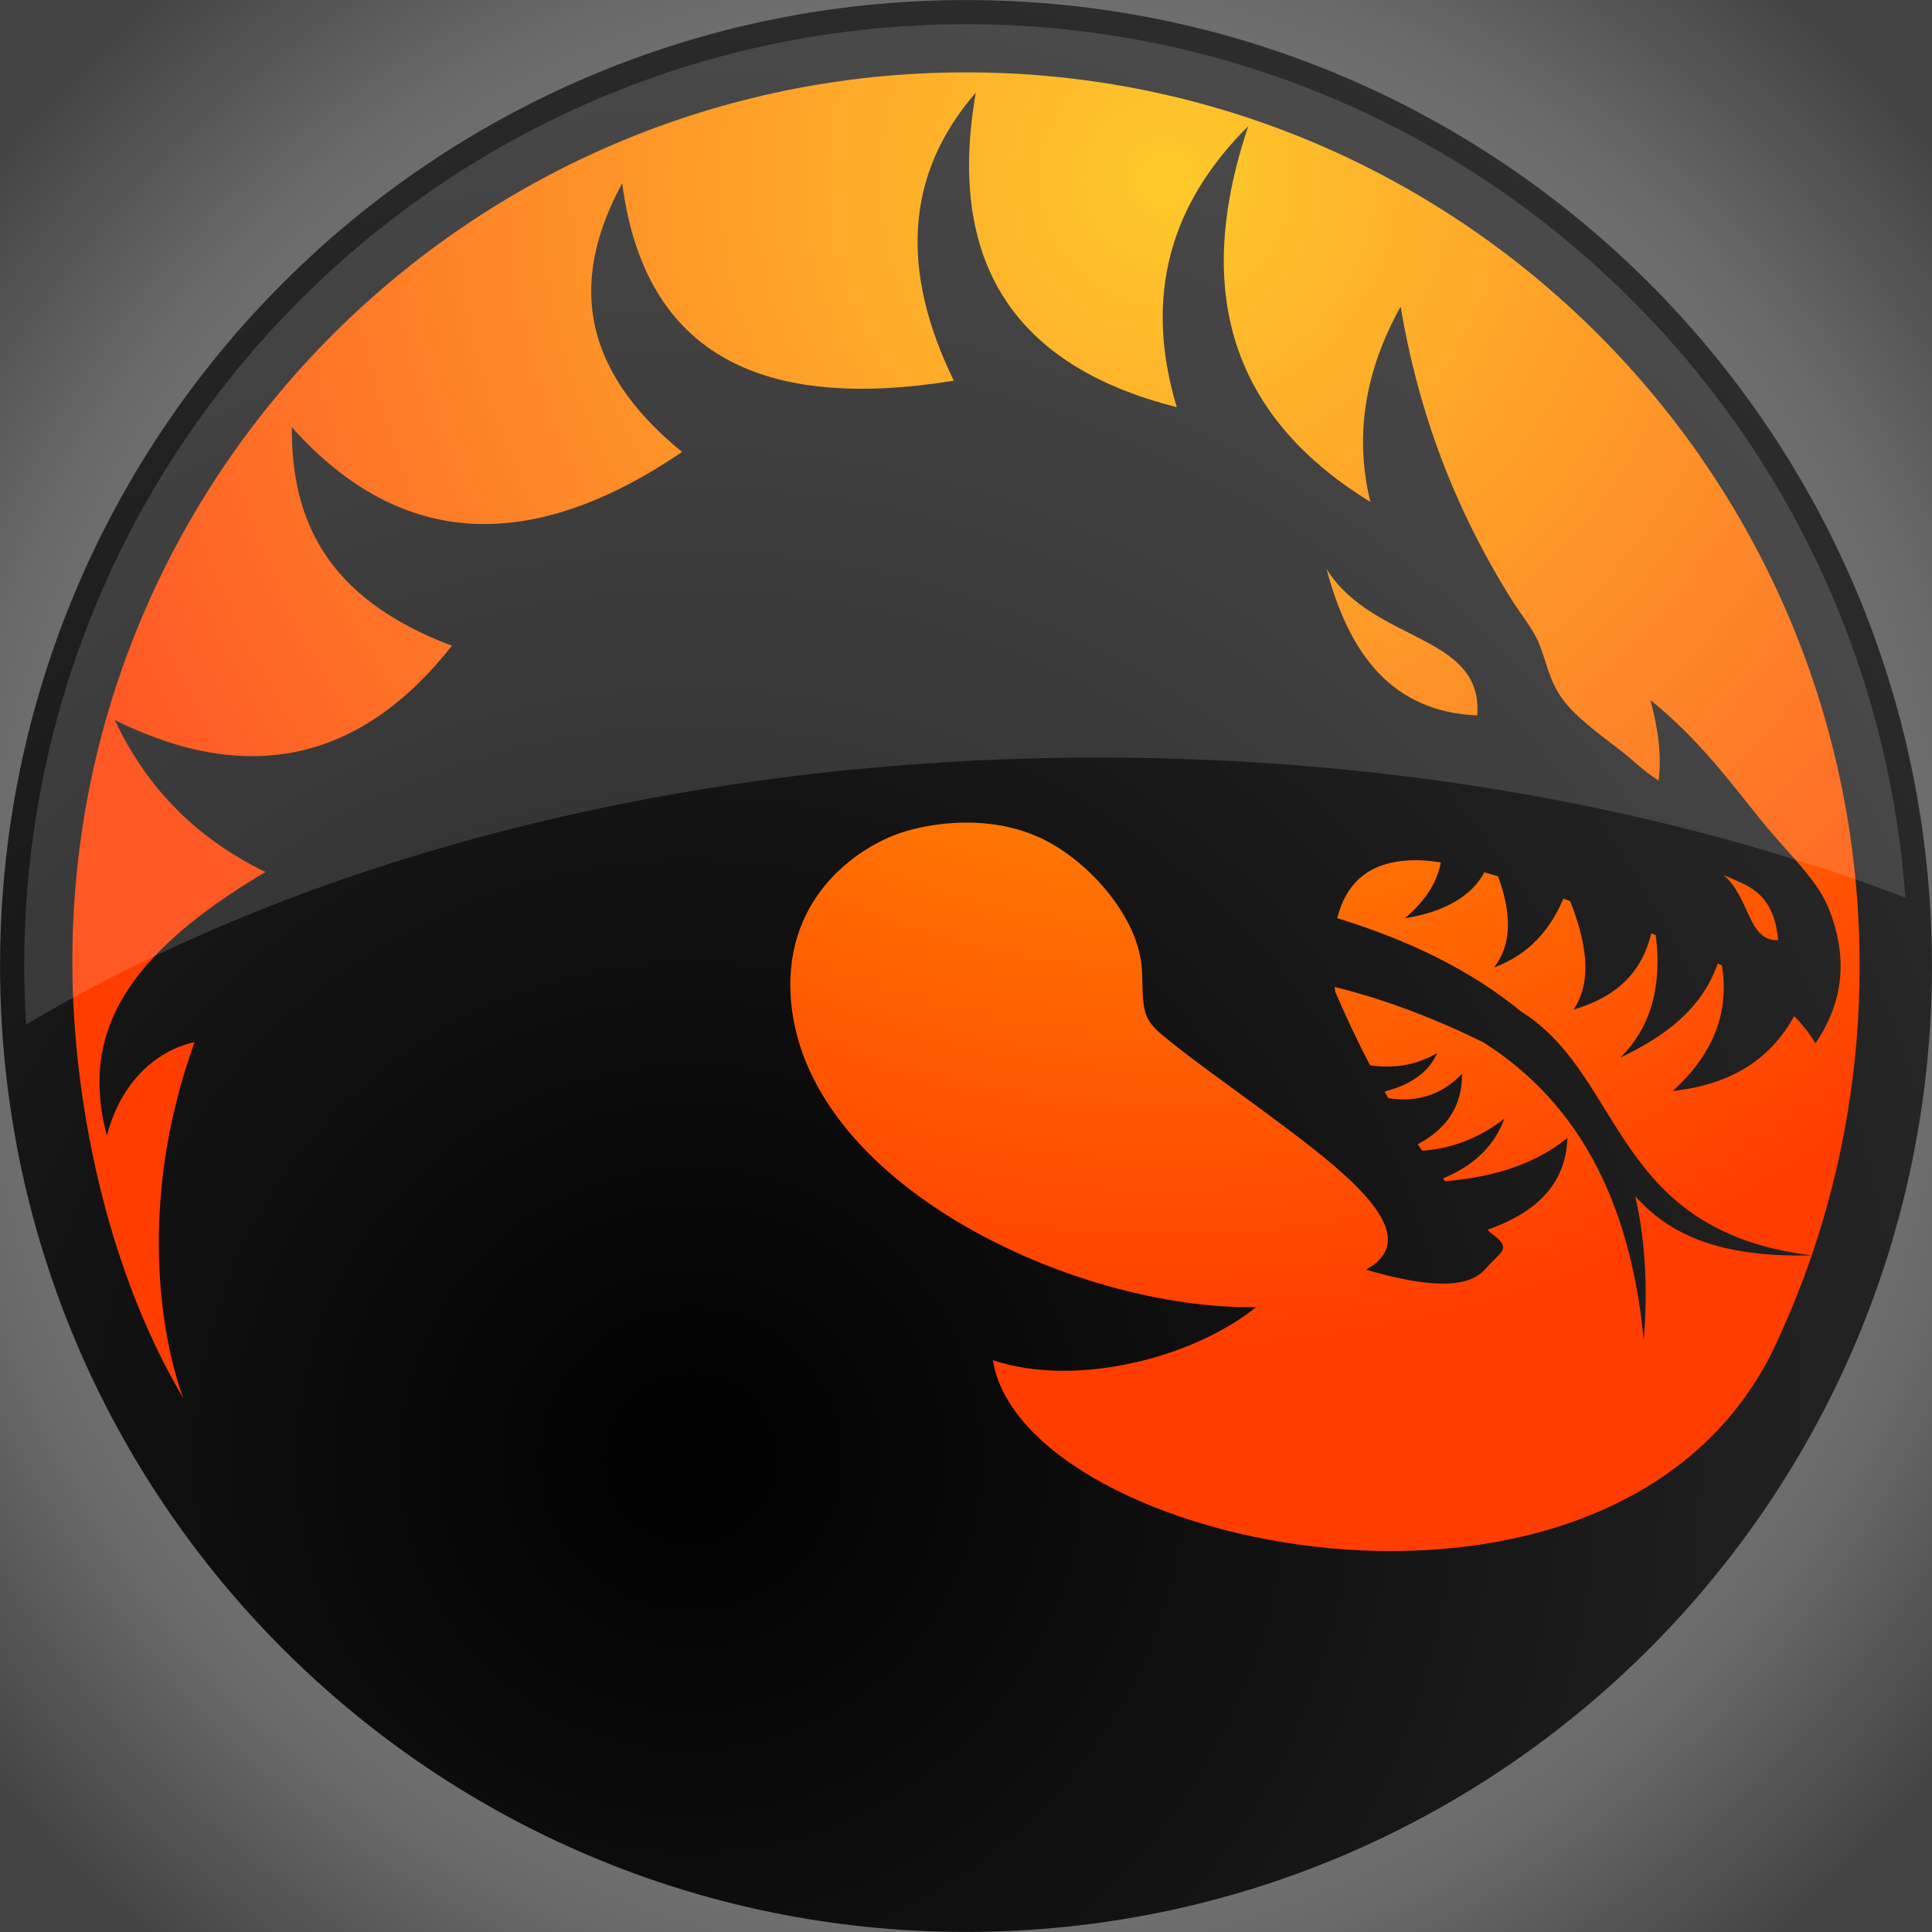 <?xml version='1.0' encoding='utf-8'?>
<svg xmlns:xlink="http://www.w3.org/1999/xlink" xmlns="http://www.w3.org/2000/svg" width="1920" height="1920" clip-rule="evenodd" image-rendering="optimizeQuality" shape-rendering="geometricPrecision" text-rendering="geometricPrecision" version="1.1" viewBox="0 0 54186.669 54186.669" id="svg2" style="fill-rule:evenodd"><defs id="defs4"><linearGradient id="linearGradient3094"><stop style="stop-color:#000000;stop-opacity:1;" offset="0" id="stop3096"/><stop style="stop-color:#616161;stop-opacity:1" offset="1" id="stop3098"/></linearGradient><linearGradient id="linearGradient3080"><stop style="stop-color:#fafafa;stop-opacity:1;" offset="0" id="stop3082"/></linearGradient><linearGradient id="linearGradient3068"><stop id="stop3070" offset="0" style="stop-color:#bdbdbd;stop-opacity:1;"/><stop style="stop-color:#696969;stop-opacity:1;" offset="0.8" id="stop3074"/><stop id="stop3072" offset="1" style="stop-color:#424242;stop-opacity:1"/></linearGradient> <style type="text/css" id="style6"> .fil0 {fill:url(#b)} .fil1 {fill:url(#a);fill-rule:nonzero} </style> <radialGradient id="b" cx="14286" cy="10789" r="13726" gradientTransform="matrix(0.109,22.087,-30.965,0.153,816469.56,10554.478)" gradientUnits="userSpaceOnUse"> <stop stop-color="#BDA146" offset="0" id="stop9"/> <stop stop-color="#664705" offset="1" id="stop11"/> </radialGradient> <radialGradient id="a" cx="14566" cy="10189" r="14006" gradientTransform="matrix(0.008,0.853,-1.121,0.011,6282.956,-25627.615)" gradientUnits="userSpaceOnUse"> <stop stop-color="#E6C968" offset="0" id="stop14"/> <stop stop-color="#A78936" offset=".4" id="stop16"/> <stop stop-color="#694905" offset="1" id="stop18"/> </radialGradient> <radialGradient id="a-8" cx="14566" cy="10189" r="14006" gradientTransform="matrix(0.008,0.853,-1.121,0.011,6282.956,-25627.615)" gradientUnits="userSpaceOnUse"><stop stop-color="#E6C968" offset="0" id="stop14-2"/><stop stop-color="#A78936" offset=".4" id="stop16-4"/><stop stop-color="#694905" offset="1" id="stop18-5"/></radialGradient><radialGradient id="b-5" cx="14286" cy="10789" r="13726" gradientTransform="matrix(0.004,0.783,-1.097,0.005,26069,-450)" gradientUnits="userSpaceOnUse"><stop stop-color="#BDA146" offset="0" id="stop9-1"/><stop stop-color="#664705" offset="1" id="stop11-7"/></radialGradient><radialGradient xlink:href="#a-4" gradientUnits="userSpaceOnUse" gradientTransform="matrix(2.774,0,0,1.97,-1891.6,-872.89)" r="117.14" cy="486.65" cx="605.71" id="d"/><radialGradient xlink:href="#a-4" gradientUnits="userSpaceOnUse" gradientTransform="matrix(-2.774,0,0,1.97,112.76,-872.89)" r="117.14" cy="486.65" cx="605.71" id="c"/><radialGradient gradientUnits="userSpaceOnUse" gradientTransform="matrix(1,0,0,0.738,0,9.844)" r="2.51" cy="39.51" cx="37.496" id="b-9"><stop id="stop4204" offset="0" stop-color="#777973"/><stop id="stop4206" offset="1" stop-opacity="0" stop-color="#777973"/></radialGradient><linearGradient gradientUnits="userSpaceOnUse" gradientTransform="matrix(1,0,0,0.745,0,9.569)" y2="38" y1="42.319" x2="36.452" x1="40.253" id="e"><stop id="stop4199" offset="0" stop-color="#a9aaa7"/><stop id="stop4201" offset="1" stop-color="#676964"/></linearGradient><linearGradient gradientUnits="userSpaceOnUse" y2="30.108" y1="9.125" x2="26.219" x1="11.126" id="g"><stop id="stop4194" offset="0" stop-color="#616161"/><stop id="stop4196" offset="1" stop-color="#a0a0a0"/></linearGradient><linearGradient gradientUnits="userSpaceOnUse" gradientTransform="matrix(0.954,0,0,0.948,1.141,1.206)" y2="49.731" y1="19.637" x2="48.845" x1="20.339" id="i"><stop id="stop4189" offset="0" stop-color="#fff"/><stop id="stop4191" offset="1" stop-opacity="0" stop-color="#fff"/></linearGradient><linearGradient gradientUnits="userSpaceOnUse" y2="31.082" y1="9.263" x2="21.42" x1="9.307" id="j"><stop id="stop4184" offset="0" stop-color="#a2a59c"/><stop id="stop4186" offset="1" stop-color="#535750"/></linearGradient><linearGradient gradientUnits="userSpaceOnUse" y2="13.616" y1="30.88" x2="24.807" x1="29.621" id="k"><stop id="stop4179" offset="0" stop-color="#777973"/><stop id="stop4181" offset="1" stop-color="#cbccca"/></linearGradient><linearGradient gradientUnits="userSpaceOnUse" y2="33.306" y1="9.509" x2="22.565" x1="23.209" id="l"><stop id="stop4174" offset="0" stop-color="#748f48"/><stop id="stop4176" offset="1" stop-color="#1f2816"/></linearGradient><linearGradient gradientUnits="userSpaceOnUse" gradientTransform="matrix(1.236,0,0,0.896,-1.082,2.831)" y2="26.729" y1="1.654" x2="17.199" x1="11.492" id="h"><stop id="stop4169" offset="0" stop-color="#fff"/><stop id="stop4171" offset="1" stop-opacity="0" stop-color="#fcfcff"/></linearGradient><linearGradient gradientUnits="userSpaceOnUse" y2="327.66" y1="-150.7" x2="0" id="f"><stop id="stop4162" offset="0" stop-opacity="0"/><stop id="stop4164" offset=".5"/><stop id="stop4166" offset="1" stop-opacity="0"/></linearGradient><linearGradient id="a-4"><stop id="stop4157" offset="0"/><stop id="stop4159" offset="1" stop-opacity="0"/></linearGradient><radialGradient xlink:href="#b-9" id="radialGradient4330" gradientUnits="userSpaceOnUse" gradientTransform="matrix(1044.08,0,0,770.312,68146.578,26184.592)" cx="37.496" cy="39.51" r="2.51"/><linearGradient xlink:href="#e" id="linearGradient4332" gradientUnits="userSpaceOnUse" gradientTransform="matrix(1044.08,0,0,777.589,68146.578,25897.261)" x1="40.253" y1="42.319" x2="36.452" y2="38"/><linearGradient xlink:href="#h" id="linearGradient4336" gradientUnits="userSpaceOnUse" gradientTransform="matrix(1290.691,0,0,935.548,63560.532,-8993.977)" x1="11.492" y1="1.654" x2="17.199" y2="26.729"/><linearGradient xlink:href="#i" id="linearGradient4340" gradientUnits="userSpaceOnUse" gradientTransform="matrix(995.541,0,0,989.652,69338.395,17165.1)" x1="20.339" y1="19.637" x2="48.845" y2="49.731"/><linearGradient xlink:href="#l" id="linearGradient4356" gradientUnits="userSpaceOnUse" x1="23.209" y1="9.509" x2="22.565" y2="33.306" gradientTransform="matrix(1044.08,0,0,1044.08,71196.484,-16625.977)"/><linearGradient xlink:href="#g" id="linearGradient4358" gradientUnits="userSpaceOnUse" x1="11.126" y1="9.125" x2="26.219" y2="30.108" gradientTransform="matrix(1044.08,0,0,1044.08,71196.484,-16625.977)"/><linearGradient xlink:href="#k" id="linearGradient4361" gradientUnits="userSpaceOnUse" x1="29.621" y1="30.88" x2="24.807" y2="13.616" gradientTransform="matrix(1044.08,0,0,1044.08,68146.578,15906.357)"/><linearGradient xlink:href="#j" id="linearGradient4363" gradientUnits="userSpaceOnUse" x1="9.307" y1="9.263" x2="21.42" y2="31.082" gradientTransform="matrix(1044.08,0,0,1044.08,68146.578,15906.357)"/><linearGradient xlink:href="#h" id="linearGradient4385" gradientUnits="userSpaceOnUse" gradientTransform="matrix(1290.691,0,0,935.548,63560.532,-8993.977)" x1="11.492" y1="1.654" x2="17.199" y2="26.729"/><linearGradient xlink:href="#h" id="linearGradient4388" gradientUnits="userSpaceOnUse" gradientTransform="matrix(1794.124,0,0,1300.457,-85389.801,4977.474)" x1="11.492" y1="1.654" x2="17.199" y2="26.729"/><style id="style4454" type="text/css"> .fil0 {fill:#630F0F} .fil2 {fill:#DAA53B} .fil1 {fill:#DAA53B;fill-rule:nonzero} </style><style id="style4606" type="text/css"> .fil0 {fill:#630F0F} .fil2 {fill:#DAA53B} .fil1 {fill:#DAA53B;fill-rule:nonzero} </style><style id="style4648" type="text/css">.fil0 {fill:#36302F}</style><linearGradient id="linearGradient3924"><stop style="stop-color:#ffc107;stop-opacity:1" offset="0" id="stop3926"/><stop style="stop-color:#ff3d00;stop-opacity:1" offset="1" id="stop3928"/></linearGradient><radialGradient xlink:href="#linearGradient3936" id="radialGradient3942" cx="-254.234" cy="163.225" fx="-254.234" fy="163.225" r="254" gradientTransform="matrix(1.949,0.01,-0.006,1.561,-60.974,130.309)" gradientUnits="userSpaceOnUse"/><linearGradient id="linearGradient3936"><stop style="stop-color:#bdbdbd;stop-opacity:1;" offset="0" id="stop3938"/><stop style="stop-color:#616161;stop-opacity:1" offset="1" id="stop3940"/></linearGradient><radialGradient r="254" fy="163.225" fx="-254.234" cy="163.225" cx="-254.234" gradientTransform="matrix(141.892,0,0.599,140.294,8882.637,4193.777)" gradientUnits="userSpaceOnUse" id="radialGradient3016" xlink:href="#linearGradient3068"/><radialGradient xlink:href="#linearGradient3924" id="radialGradient4828" gradientUnits="userSpaceOnUse" gradientTransform="matrix(1.24,0,0,1.24,-29.767,-132.314)" cx="169.517" cy="370.445" fx="169.517" fy="370.445" r="237.588"/><style id="style4837" type="text/css">.fil0 {fill:#36302F}</style><radialGradient xlink:href="#linearGradient3924-7" id="radialGradient3930" cx="130.108" cy="525.585" fx="130.108" fy="525.585" r="237.588" gradientUnits="userSpaceOnUse" gradientTransform="matrix(1.279,0,0,1.279,-36.275,-146.536)"/><linearGradient id="linearGradient3924-7"><stop style="stop-color:#ffc107;stop-opacity:1" offset="0" id="stop3926-8"/><stop style="stop-color:#ff3d00;stop-opacity:1" offset="1" id="stop3928-2"/></linearGradient><radialGradient xlink:href="#linearGradient3936-8" id="radialGradient3942-7" cx="-254.234" cy="163.225" fx="-254.234" fy="163.225" r="254" gradientTransform="matrix(1.949,0.01,-0.006,1.561,-60.974,130.309)" gradientUnits="userSpaceOnUse"/><linearGradient id="linearGradient3936-8"><stop style="stop-color:#bdbdbd;stop-opacity:1;" offset="0" id="stop3938-0"/><stop style="stop-color:#616161;stop-opacity:1" offset="1" id="stop3940-2"/></linearGradient><radialGradient r="254" fy="163.225" fx="-254.234" cy="163.225" cx="-254.234" gradientTransform="matrix(54.999,0.294,-0.162,44.062,-23499.715,65344.682)" gradientUnits="userSpaceOnUse" id="radialGradient3016-0" xlink:href="#linearGradient3936-8"/><linearGradient xlink:href="#linearGradient3080" id="linearGradient3086" x1="142.466" y1="19.175" x2="142.466" y2="541.893" gradientUnits="userSpaceOnUse"/><linearGradient xlink:href="#linearGradient3080" id="linearGradient3091" gradientUnits="userSpaceOnUse" x1="142.466" y1="19.175" x2="142.466" y2="541.893" gradientTransform="matrix(3.939,0,0,3.939,447.461,-1110.462)"/><radialGradient xlink:href="#linearGradient3094" id="radialGradient3870" cx="626.017" cy="1193.834" fx="626.017" fy="1193.834" r="959.938" gradientUnits="userSpaceOnUse" gradientTransform="matrix(3.315,0.888,-0.888,3.315,-328.587,-3063.686)"/></defs> <rect style="color:#000000;fill:url(#radialGradient3016);fill-opacity:1;stroke:none;stroke-width:0.25;marker:none;visibility:visible;display:inline;overflow:visible;enable-background:accumulate" id="rect3659" width="54186.668" height="54186.668" x="-54186.668" y="0.001" transform="matrix(0,-1,1,0,0,0)"/><path style="color:#000000;fill:url(#radialGradient4828);fill-opacity:1;fill-rule:nonzero;stroke:none;stroke-width:1px;marker:none;visibility:visible;display:inline;overflow:visible;enable-background:accumulate" id="path3897" d="m 367.696,525.585 a 237.588,237.588 0 1 1 -475.176,0 237.588,237.588 0 1 1 475.176,0 z" transform="matrix(111.177,0,0,111.177,12628.348,-31339.705)"/><path style="color:#000000;fill:url(#radialGradient3870);fill-opacity:1;fill-rule:nonzero;stroke:none;stroke-width:0.042;marker:none;visibility:visible;display:inline;overflow:visible;filter:url(#filter3925-1);enable-background:accumulate" d="M 960,0.062 C 429.841,0.062 0.062,429.841 0.062,960 c 0,530.159 429.779,959.938 959.938,959.938 530.159,0 959.938,-429.779 959.938,-959.938 C 1919.938,429.841 1490.159,0.062 960,0.062 z m 0,71.844 c 490.481,0 888.094,397.613 888.094,888.094 0,100.642 -16.745,197.374 -47.594,287.562 -11.621,33.976 -25.267,67.022 -40.75,99 -164.088,319.726 -744.198,190.931 -772.969,5.219 81.739,27.348 198.072,-1.674 261.531,-52.75 -180.173,3.05 -452.276,-123.288 -462.625,-310.216 -5.55,-100.236 70.603,-150.381 116.188,-163.253 27.242,-7.692 80.389,-15.997 130.5,6.406 46.054,20.586 96.754,75.49 102.094,127.375 1.633,15.869 -0.195,32.29 3.562,46 3.761,13.719 15,21.482 23.719,28.687 26.28,21.721 82.101,60.497 130.312,97.406 66.07,50.582 118.423,101.08 65.531,130.344 102.298,30.04 114.255,3.401 123.75,-6.312 12.209,-12.489 20.359,-15.82 0.125,-30.125 -1.05,-1.068 -2.117,-2.147 -3.156,-3.219 46.56,-16.572 77.796,-43.708 79.344,-91.188 -30.091,24.53 -70.607,38.863 -121.562,42.969 -0.731,-0.916 -1.436,-1.86 -2.156,-2.781 30.85,-12.655 51.193,-32.43 61.094,-59.344 -23.49,18.077 -50.241,29.558 -81.594,31.844 -1.509,-2.136 -3.021,-4.321 -4.5,-6.469 26.732,-14.267 44.137,-35.537 44.031,-70 -20.89,21.707 -45.638,28.475 -73.188,24.219 -1.275,-2.173 -2.529,-4.38 -3.781,-6.562 26.853,-7.04 44.265,-19.79 52.25,-38.281 -20.186,11.766 -42.403,15.804 -66.656,12.125 -12.603,-23.889 -24.045,-48.3 -34.656,-73.094 -0.19,-1.597 -0.397,-3.155 -0.562,-4.719 50.438,12.362 99.424,31.34 147.438,54.812 97.922,61.781 147.243,163.763 159.688,296.219 4.379,-52.78 1.387,-100.348 -8.375,-143.031 31.204,34.854 78.606,61.321 175.375,58.719 -196.693,-23.944 -186.009,-174.333 -285.469,-240.188 l -3.937,-2.562 c -48.252,-39.675 -109.548,-70.044 -182.156,-92.344 9.996,-39.967 37.324,-57.517 78.125,-57.625 7.301,-0.019 15.652,0.762 24.844,2.219 -3.563,18.055 -13.199,36.456 -35.812,55.531 39.461,-6.243 66.649,-22.159 79.031,-45.719 4.435,1.24 9.006,2.572 13.625,3.969 12.87,35.317 14.703,66.699 -4.031,90.688 35.621,-13.347 56.02,-38.125 68.969,-68.531 2.22,0.824 4.482,1.63 6.719,2.469 16.817,42.716 21.958,80.42 3.344,107.812 47.554,-13.91 69.047,-41.375 77.281,-75.75 l 4.469,1.812 c 6.037,48.897 -3.649,90.501 -35.344,121.812 43.471,-20.891 80.832,-47.481 96.969,-93.75 1.382,0.707 2.756,1.44 4.125,2.156 7.944,49.7 -11.07,90.332 -48.906,124.688 53.705,-5.9 95.56,-28.428 120.687,-74.469 8.236,8.404 15.366,17.396 21.156,27.094 29.806,-43.758 31.523,-88.953 12.688,-135.219 -11.291,-27.736 -40.267,-54.031 -64.812,-84.188 -31.558,-38.772 -62.665,-81.969 -111.938,-121.812 7.898,28.892 11.305,55.89 8.188,80.125 -15.45,-9.805 -26.805,-21.627 -38.344,-30.375 -25.391,-19.249 -44.14,-33.583 -56.156,-49.344 -14.487,-19 -16.999,-38.952 -24.312,-56.469 -6.454,-15.457 -17.791,-28.458 -28.469,-45.625 -60.615,-97.441 -92.988,-193.687 -109.125,-289.25 -38.147,68.671 -44.833,132.891 -30.094,194.094 C 1233.495,419.818 1181.302,301.412 1240.531,125.375 1163.264,201.906 1136.124,293.937 1169.5,404.625 1007.081,363.763 940.505,259.578 969.75,92.062 898.536,174.059 895.137,270.298 947.938,378.344 761.108,408.436 640.989,355.761 618.344,182.156 c -50.21,92.322 -44.843,182.001 59.531,267 C 530.698,549.021 400.257,547.808 290.031,424.594 289.548,515.053 322.791,594.117 449.125,641.75 358.519,756.732 246.808,781.364 114.062,715.562 c 29.127,61.683 74.77,114.346 149.75,151.031 -139.048,82.489 -184.495,160.75 -157.639,261.946 22.217,-83.457 87.145,-92.804 87.145,-92.804 -72.859,202.986 -11.023,353.99 -11.023,353.99 C 104.254,1258.114 72.543,1090.603 71.906,960 69.515,469.525 469.519,71.906 960,71.906 z M 1318.375,565.625 c 46.48,73.833 155.85,64.117 149.688,145.375 -85.599,-3.717 -127.561,-62.128 -149.688,-145.375 z m 394.156,303.688 c 20.024,10.022 50.093,14.079 54.594,65.062 -30.491,1.162 -27.558,-42.508 -54.594,-65.062 z" id="path4670" transform="scale(28.222,28.222)"/><path style="color:#000000;fill:#fafafa;fill-opacity:1;fill-rule:nonzero;stroke:none;stroke-width:1px;marker:none;visibility:visible;display:inline;overflow:visible;enable-background:accumulate;opacity:0.15" d="M 960 24.062 C 443.094 24.062 24.062 443.094 24.062 960 C 24.062 979.547 24.694 998.938 25.875 1018.188 C 302.438 853.887 678.154 752.875 1092.062 752.875 C 1385.675 752.875 1660.078 803.716 1893.5 891.906 C 1858.612 406.797 1454.001 24.062 960 24.062 z " transform="scale(28.222,28.222)" id="path3076"/></svg>